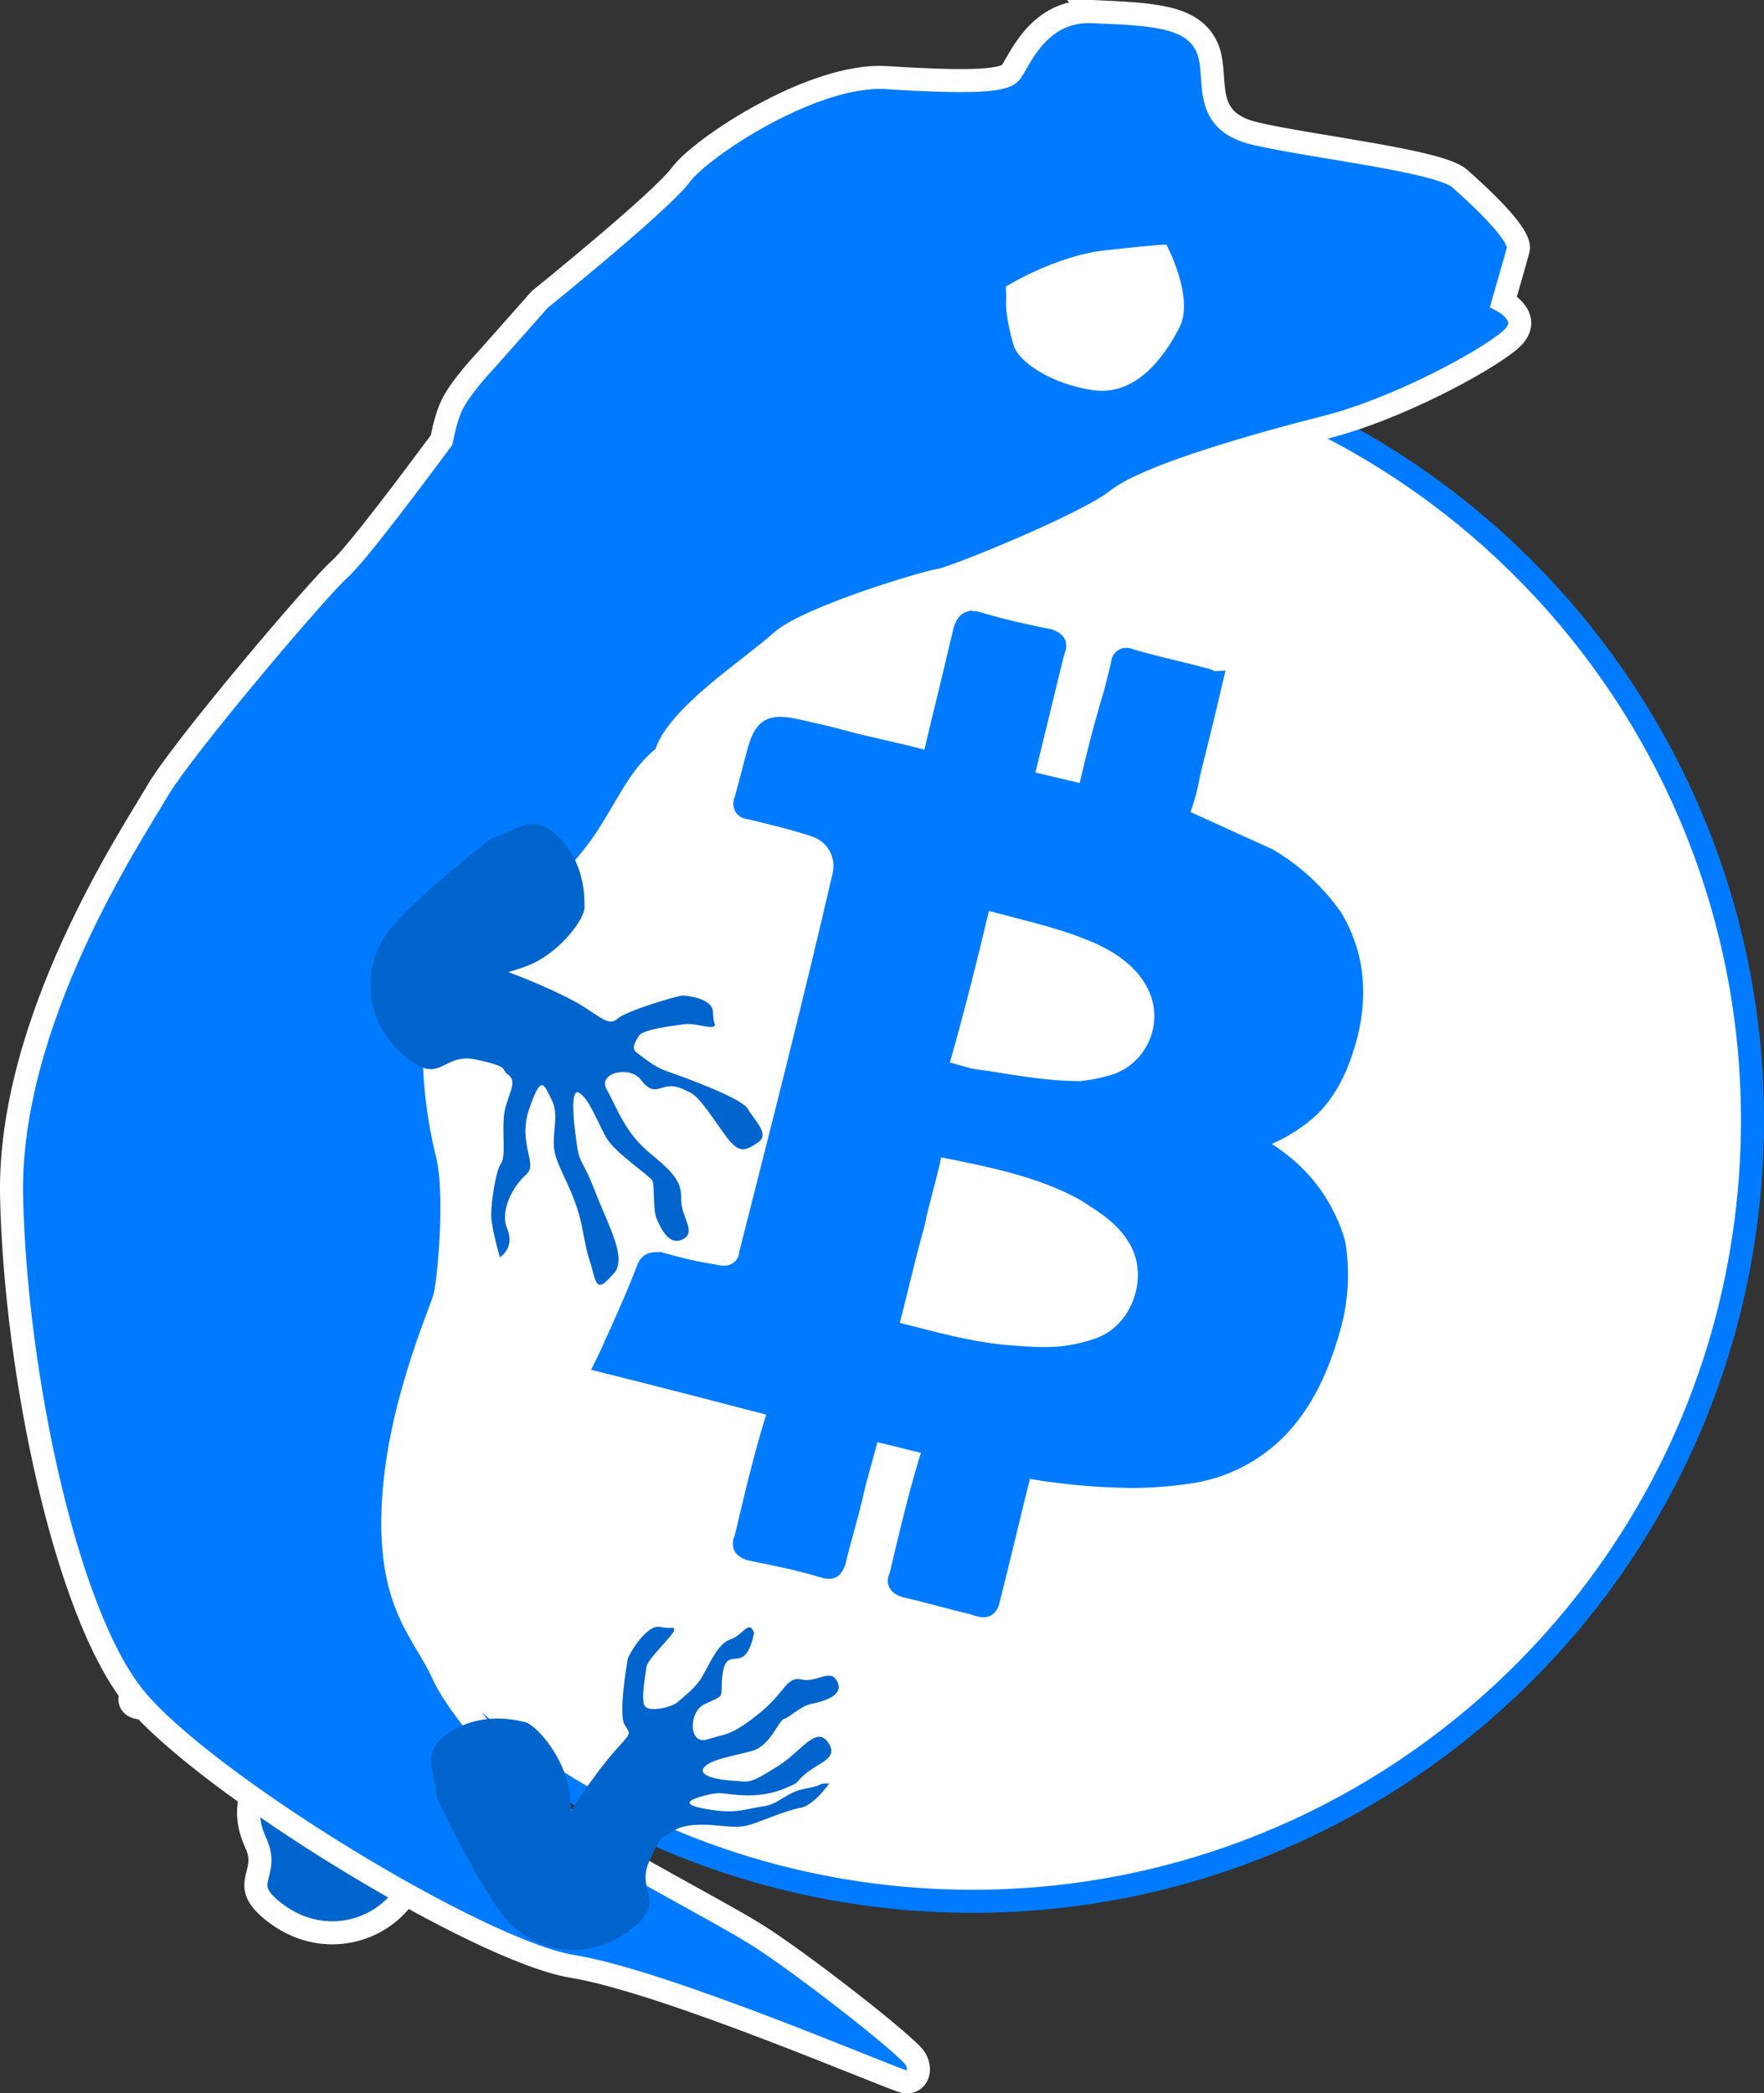 <?xml version="1.0" encoding="UTF-8" standalone="no"?>
<svg
   width="105.664"
   height="125.336"
   viewBox="0 0 105.664 125.336"
   version="1.1"
   id="svg36465"
   sodipodi:docname="logo_rescaled_for_pdfrecolored.svg"
   xml:space="preserve"
   inkscape:version="1.2.2 (b0a8486541, 2022-12-01)"
   xmlns:inkscape="http://www.inkscape.org/namespaces/inkscape"
   xmlns:sodipodi="http://sodipodi.sourceforge.net/DTD/sodipodi-0.dtd"
   xmlns="http://www.w3.org/2000/svg"
   xmlns:svg="http://www.w3.org/2000/svg"><rect x="0" y="0" width="105.664" height="125.336" fill="#333333" stroke="none"/><defs
     id="defs36469" /><sodipodi:namedview
     id="namedview36467"
     pagecolor="#505050"
     bordercolor="#ffffff"
     borderopacity="1"
     inkscape:showpageshadow="0"
     inkscape:pageopacity="0"
     inkscape:pagecheckerboard="1"
     inkscape:deskcolor="#505050"
     showgrid="false"
     inkscape:zoom="6.9274369"
     inkscape:cx="31.324717"
     inkscape:cy="59.040596"
     inkscape:window-width="2560"
     inkscape:window-height="1411"
     inkscape:window-x="0"
     inkscape:window-y="0"
     inkscape:window-maximized="1"
     inkscape:current-layer="svg36465" /><circle
     id="Ellipse_267"
     data-name="Ellipse 267"
     cx="67.363"
     cy="67.832"
     r="37.609"
     fill="#ffffff"
     style="fill:#007bff;fill-opacity:1;stroke-width:0.365" /><path
     id="Union_6"
     style="fill:#ffffff;fill-opacity:1;stroke:#007bff;stroke-width:1.38;stroke-dasharray:none;stroke-opacity:1"
     d="m 64.886,20.84 c -28.17,-4.05 -53.389,17.803 -53.389,46.262 0.028,25.801 20.937,46.71 46.738,46.738 24.519,2.6e-4 44.87,-18.947 46.619,-43.403 1.749,-24.456 -15.698,-46.107 -39.968,-49.596 z m -6.639,16.421 c 0.096,0.003 0.191,0.022 0.281,0.056 1.462,0.44 2.764,0.729 4.278,1.031 0.214,0.073 0.326,0.147 0.365,0.242 0.026,0.122 -3.7e-4,0.249 -0.073,0.349 -0.293,1.179 -0.586,2.39 -0.884,3.614 -0.293,1.217 -0.587,2.433 -0.884,3.615 0.006,0.205 -0.044,0.408 -0.146,0.586 0.593,0.151 1.233,0.302 1.871,0.453 0.617,0.143 1.234,0.29 1.816,0.436 0.098,0 0.193,-0.134 0.292,-0.263 0.044,-0.064 0.093,-0.125 0.145,-0.183 0.397,-1.707 0.85,-3.57 1.475,-5.605 0.146,-0.591 0.293,-1.177 0.444,-1.768 0,-0.225 0.087,-0.349 0.237,-0.349 0.071,0.003 0.14,0.022 0.203,0.056 0.837,0.25 1.659,0.453 2.535,0.664 0.655,0.16 1.332,0.324 2.035,0.518 0.057,10e-4 0.111,0.028 0.146,0.073 0.036,0.046 0.092,0.074 0.15,0.073 -0.405,1.75 -0.819,3.403 -1.216,5.01 l -0.112,0.444 c -0.127,0.754 -0.325,1.495 -0.591,2.212 -0.151,0.453 0.017,0.591 0.444,0.737 l 4.864,2.212 c 1.515,0.893 2.822,2.098 3.834,3.536 1.225,2.044 1.522,4.373 0.884,6.929 -0.379,1.401 -0.939,3.006 -2.212,4.278 -0.932,0.863 -2.037,1.515 -3.243,1.914 -0.068,0.006 -0.133,0.025 -0.194,0.056 -0.111,0.05 -0.231,0.078 -0.353,0.081 l -0.043,0.009 c 0.298,0.226 0.591,0.409 0.884,0.591 0.293,0.181 0.59,0.367 0.888,0.591 1.71,1.223 2.957,2.989 3.537,5.01 0.274,1.673 0.174,3.385 -0.292,5.015 -0.681,2.38 -1.474,4.015 -2.656,5.455 -1.519,1.823 -3.687,2.985 -6.045,3.243 -1.06,0.149 -2.129,0.222 -3.2,0.219 -1.94,-0.026 -3.876,-0.198 -5.791,-0.513 -0.099,-0.034 -0.202,-0.053 -0.306,-0.056 -0.272,0 -0.468,0.168 -0.578,0.5 -0.298,1.179 -0.592,2.395 -0.884,3.615 -0.298,1.212 -0.596,2.432 -0.888,3.609 l -0.021,0.086 c -0.082,0.336 -0.125,0.504 -0.341,0.504 -0.181,-0.017 -0.358,-0.067 -0.522,-0.146 -0.668,-0.151 -1.384,-0.336 -2.078,-0.521 -0.681,-0.177 -1.388,-0.367 -2.048,-0.513 -0.216,-0.073 -0.332,-0.142 -0.371,-0.237 -0.039,-0.095 -2.8e-4,-0.203 0.073,-0.354 0.582,-2.467 1.182,-5.01 1.919,-7.369 0.002,-0.072 0.009,-0.144 0.021,-0.215 0.026,-0.164 0.043,-0.272 -0.168,-0.375 l -0.405,-0.099 c -1.03,-0.259 -2.1,-0.526 -3.277,-0.785 h -0.005 v 0.004 c -0.152,0.664 -0.337,1.337 -0.518,1.988 -0.181,0.651 -0.371,1.324 -0.517,1.988 -0.151,0.677 -0.341,1.362 -0.526,2.03 -0.176,0.638 -0.359,1.298 -0.505,1.949 -0.017,0.035 -0.03,0.07 -0.047,0.1 -0.073,0.161 -0.117,0.255 -0.272,0.255 -0.093,-0.005 -0.184,-0.024 -0.272,-0.056 -1.44,-0.436 -2.906,-0.729 -4.32,-1.013 l -0.1,-0.021 c -0.216,-0.073 -0.332,-0.147 -0.371,-0.237 -0.027,-0.122 1.1e-4,-0.249 0.073,-0.349 0.578,-2.458 1.177,-5 1.918,-7.373 0.006,-0.068 0.025,-0.133 0.056,-0.194 0.057,-0.125 0.088,-0.26 0.091,-0.397 l -0.292,-0.078 c -3.238,-0.841 -6.588,-1.716 -10.029,-2.574 0.151,-0.302 0.263,-0.566 0.375,-0.824 0.107,-0.25 0.216,-0.508 0.362,-0.797 0.582,-1.307 1.182,-2.657 1.626,-3.834 0.147,-0.444 0.298,-0.444 0.707,-0.444 h 0.026 c 1.065,0.319 2.149,0.565 3.247,0.737 0.191,0.051 0.388,0.075 0.586,0.073 0.829,0.042 1.545,-0.575 1.625,-1.401 l 0.16,-0.625 c 1.826,-7.188 3.72,-14.622 5.441,-22.077 0.263,-1.293 -0.503,-2.573 -1.767,-2.952 -1.044,-0.349 -2.065,-0.599 -3.07,-0.845 -0.259,-0.065 -0.513,-0.125 -0.763,-0.19 -0.164,0 -0.276,-0.044 -0.323,-0.126 -0.046,-0.102 -0.037,-0.221 0.026,-0.315 0.229,-0.828 0.453,-1.7 0.673,-2.54 0.181,-0.69 0.366,-1.406 0.808,-1.656 0.442,-0.25 1.154,-0.086 1.839,0.069 0.797,0.181 1.621,0.361 2.432,0.586 0.811,0.226 1.633,0.408 2.436,0.591 0.793,0.181 1.617,0.372 2.428,0.591 0.09,0.034 0.184,0.053 0.28,0.056 0.246,0 0.354,-0.185 0.457,-0.5 0.276,-1.177 0.556,-2.324 0.837,-3.475 0.311,-1.285 0.621,-2.57 0.931,-3.894 0.108,-0.315 0.216,-0.501 0.457,-0.501 z m 0.802,16.539 c -0.239,2e-5 -0.352,0.169 -0.465,0.507 -0.751,3.154 -1.502,6.158 -2.403,9.312 -0.15,0.301 3.6e-4,0.45 0.301,0.6 0.601,0.15 1.051,0.301 1.652,0.451 2.253,0.301 4.205,0.751 6.608,0.751 0.558,-0.053 1.111,-0.154 1.652,-0.302 2.89,-0.635 4.33,-3.895 2.853,-6.458 -0.751,-1.351 -2.102,-2.253 -3.454,-2.853 -2.103,-0.9 -4.205,-1.35 -6.458,-1.951 -0.113,-0.037 -0.207,-0.056 -0.287,-0.056 z m -2.99,14.724 c -0.193,-3.1e-4 -0.22,0.165 -0.329,0.494 -0.298,1.475 -0.737,2.803 -1.035,4.278 -0.586,2.067 -1.031,4.127 -1.622,6.339 0.112,0.016 0.217,0.067 0.298,0.146 2.359,0.591 4.864,1.329 7.369,1.475 0.594,0.052 1.171,0.085 1.737,0.086 1.115,0.021 2.224,-0.156 3.277,-0.524 2.797,-0.884 3.98,-4.57 2.359,-6.929 -0.737,-1.181 -1.919,-1.919 -3.097,-2.657 -2.656,-1.475 -5.752,-2.061 -8.701,-2.652 -0.11,-0.037 -0.193,-0.056 -0.257,-0.056 z"
     sodipodi:nodetypes="cccscccccccccccccccccccccccccccccccccsccccccccccscccccsccccccccsccccccccccccccccccsccccccccccccccscccccccscccccccccssccccccccccs" /><path
     style="fill:#0064cd;fill-opacity:1;stroke:#ffffff;stroke-width:1.38;stroke-linecap:butt;stroke-linejoin:miter;stroke-dasharray:none;stroke-opacity:1"
     d="m 28.08,106.597 c 0.066,-1.556 1.068,-2.713 -0.784,-3.908 -1.852,-1.194 -3.763,-0.773 -4.466,-0.618 -0.703,0.155 -2.195,1.925 -2.607,3.723 -0.412,1.798 0.409,3.647 0.409,3.647 0,0 0.465,0.256 0.194,-0.612 -0.271,-0.868 -2.335,-3.798 -3.398,-4.995 -1.063,-1.196 -1.914,-1.6 -1.546,-2.232 0.368,-0.632 0.579,-3.866 0.521,-4.128 -0.058,-0.263 -0.557,-1.734 -1.37,-1.562 -0.813,0.172 -0.791,-0.078 -0.839,0.178 -0.048,0.256 0.455,1.084 0.501,1.588 0.046,0.503 0.262,2.546 -0.069,2.863 -0.331,0.317 -0.647,0.646 -0.981,0.344 -0.334,-0.302 -1.018,-0.8 -1.424,-1.451 -5.095,-4.58 -6.264,-6.483 -1.592,-1.158 0.411,0.515 0.665,0.848 0.659,1.369 -0.006,0.521 -0.229,0.919 0.746,1.369 -9.508,5.193 -0.592,-8.332 2.786,6.15 0.454,0.408 -0.4,1.238 0.511,3.209 0.911,1.971 -1.269,2.413 1.306,4.27 2.575,1.857 5.759,1.18 7.417,-0.906 1.658,-2.086 4.026,-7.14 4.026,-7.14 z"
     id="path42693"
     sodipodi:nodetypes="cssscsssssssssccsccssscc" /><path
     id="path39035"
     style="opacity:1;fill:#007bff;fill-opacity:1;stroke:#ffffff;stroke-width:1.38;stroke-linecap:butt;stroke-linejoin:miter;stroke-dasharray:none;stroke-opacity:1"
     d="m 65.496,0.696 c -3.42,-0.163 -4.475,3.129 -4.99,3.677 -0.515,0.548 -3.088,0.544 -7.436,0.274 -4.348,-0.27 -11.065,4.169 -12.281,5.809 -1.216,1.64 -8.455,7.47 -8.455,7.47 l -3.194,3.604 c 0,0 -1.552,1.627 -2.077,2.735 -0.232,0.49 -0.424,1.148 -0.62,2.092 -1.48,1.994 -5.087,6.832 -6.119,7.741 -1.241,1.093 -9.409,10.703 -10.911,13.284 -1.501,2.581 -8.958,13.723 -8.719,24.305 0.239,10.582 3.244,24.877 7.363,29.956 4.119,5.079 20.623,15.183 26.236,16.095 5.613,0.913 19.125,6.751 19.858,6.895 0.733,0.144 1.111,-0.606 0.685,-1.359 -0.426,-0.753 -6.87,-5.773 -9.481,-7.41 -2.61,-1.637 -9.003,-4.839 -11.076,-6.557 -2.073,-1.717 -6.642,-6.621 -7.758,-9.102 -1.116,-2.481 -3.222,-4.045 -2.972,-9.959 0.249,-5.914 2.851,-11.659 3.092,-12.597 0.241,-0.938 0.755,-6.195 0.134,-8.605 -0.621,-2.41 -1.424,-8.043 0.21,-9.748 1.635,-1.704 6.469,-4.964 9.169,-8.865 1.379,-2.029 2.127,-3.999 3.706,-5.178 0.568,-2.302 5.298,-5.345 6.892,-6.811 1.594,-1.466 8.798,-3.613 9.557,-3.706 0.759,-0.092 8.764,-3.339 10.589,-4.797 1.825,-1.457 8.412,-3.321 12.567,-4.375 4.155,-1.053 9.408,-3.87 10.961,-5.179 1.554,-1.309 -0.369,-2.331 -0.369,-2.331 0,0 0.65,-2.235 0.885,-3.102 0.235,-0.867 -2.299,-3.195 -3.509,-4.265 -1.21,-1.07 -8.72,-1.87 -12.235,-2.686 -3.515,-0.816 -2.04,-3.545 -2.967,-5.314 -0.926,-1.769 -3.319,-1.832 -6.739,-1.995 z"
     sodipodi:nodetypes="ssssccscssssssssssssssccssssscsssss" /><path
     style="fill:#ffffff;fill-opacity:1;stroke:none;stroke-width:0.365px;stroke-linecap:butt;stroke-linejoin:miter;stroke-opacity:1"
     d="m 60.251,17.158 c 0,0 2.948,-1.845 5.977,-2.175 3.029,-0.33 3.633,-0.345 3.633,-0.345 0,0 1.709,3.176 0.785,4.976 -0.924,1.8 -2.635,4.133 -5.203,3.743 -2.567,-0.389 -4.431,-1.721 -4.724,-2.67 -0.293,-0.949 -0.488,-2.188 -0.46,-2.545 0.028,-0.357 -0.009,-0.984 -0.009,-0.984 z"
     id="path41223" /><path
     style="fill:#0064cd;fill-opacity:1;stroke:none;stroke-width:0.365px;stroke-linecap:butt;stroke-linejoin:miter;stroke-opacity:1"
     d="m 29.46,50.178 c 1.505,-0.401 2.419,-1.629 3.985,-0.079 1.566,1.55 1.568,3.508 1.568,4.227 0,0.72 -1.405,2.559 -3.072,3.35 -1.667,0.791 -6.335,1.607 -6.335,1.607 0,0 2.334,-1.618 3.241,-1.541 0.907,0.077 4.213,1.46 5.611,2.239 1.397,0.78 1.975,1.523 2.513,1.027 0.538,-0.496 3.649,-1.4 3.918,-1.4 0.269,0 1.814,0.169 1.821,1.001 0.007,0.831 0.247,0.755 0.007,0.858 -0.24,0.102 -1.157,-0.21 -1.658,-0.147 -0.501,0.064 -2.543,0.294 -2.78,0.686 -0.238,0.391 -0.491,0.771 -0.124,1.032 0.367,0.261 1.001,0.821 1.724,1.077 0.723,0.256 4.513,1.579 4.917,2.282 0.404,0.704 1.351,1.518 0.609,2.009 -0.742,0.491 -1.121,0.689 -1.871,-0.308 -0.749,-0.997 -1.588,-2.389 -2.18,-2.679 -0.592,-0.29 -0.972,-0.466 -1.48,-0.348 -0.508,0.118 -0.848,0.422 -1.498,-0.433 -0.65,-0.855 -2.628,-0.415 -2.02,0.624 0.608,1.039 1.006,2.507 2.657,3.855 1.651,1.348 1.797,1.807 1.797,2.778 0,0.971 0.937,1.886 0.087,2.309 -0.85,0.424 -1.316,-0.697 -1.556,-1.209 -0.24,-0.512 -0.123,-2.012 -0.255,-2.295 -0.131,-0.283 -2.285,-1.683 -2.808,-2.641 -0.522,-0.958 -1.043,-2.376 -1.621,-2.64 -0.578,-0.264 -0.219,2.416 -0.064,3.348 0.156,0.933 0.321,0.67 1.102,2.685 0.781,2.016 1.88,3.888 1.077,4.79 -0.803,0.902 -1.001,0.952 -1.259,-0.095 -0.258,-1.048 -0.22,-0.416 -0.63,-2.593 -0.41,-2.177 -1.498,-3.579 -1.674,-4.651 -0.176,-1.072 0.311,-2.121 -0.159,-3.046 -0.47,-0.926 -0.617,-1.596 -1.344,0.522 -0.727,2.118 0.555,3.293 -0.181,3.938 -0.736,0.645 -1.619,2.118 -1.139,3.262 0.481,1.144 -0.445,1.702 -0.445,1.702 0,0 -0.489,-1.686 -0.515,-2.464 -0.026,-0.778 0.261,-2.698 0.596,-3.177 0.335,-0.479 -0.05,-2.329 0.273,-3.396 0.324,-1.067 0.634,-1.545 0.138,-1.9 -0.496,-0.355 0.21,-0.439 -1.911,-0.903 -2.122,-0.464 -2.082,1.76 -4.451,-0.353 -2.369,-2.113 -2.396,-5.368 -0.717,-7.437 1.679,-2.069 6.102,-5.473 6.102,-5.473 z"
     id="path41963"
     sodipodi:nodetypes="cssscsssssssssssssssssssssssssssssssssscsssssssc" /><path
     style="fill:#0064cd;fill-opacity:1;stroke:none;stroke-width:0.365px;stroke-linecap:butt;stroke-linejoin:miter;stroke-opacity:1"
     d="m 26.16,107.623 c -0.066,-1.556 -1.068,-2.713 0.784,-3.908 1.852,-1.194 3.763,-0.773 4.466,-0.618 0.703,0.155 2.195,1.925 2.607,3.723 0.412,1.798 0.201,6.532 0.201,6.532 0,0 -1.075,-2.629 -0.804,-3.497 0.271,-0.868 2.335,-3.799 3.398,-4.995 1.063,-1.196 0.967,-0.969 0.599,-1.602 -0.368,-0.632 0.136,-3.668 0.194,-3.93 0.058,-0.263 1.122,-2.091 1.936,-1.919 0.813,0.172 0.791,-0.078 0.839,0.178 0.048,0.256 -1.617,1.738 -1.663,2.241 -0.046,0.503 -0.38,2.052 -0.049,2.368 0.331,0.317 1.593,0.016 1.927,-0.286 0.334,-0.302 1.018,-0.8 1.424,-1.451 0.406,-0.651 0.949,-2.055 1.723,-2.297 0.774,-0.242 1.109,-1.23 1.429,-0.399 -0.609,3.044 -1.893,-0.004 -1.945,3.342 0.006,0.521 -0.044,0.483 -1.02,0.933 -0.976,0.45 -0.973,2.477 0.173,2.107 1.146,-0.37 1.351,-0.174 3.024,-1.495 1.673,-1.321 1.671,-2.3 2.618,-2.091 0.948,0.21 1.721,-0.717 2.138,0.136 0.449,0.919 -1.102,1.226 -1.654,1.349 -0.552,0.124 -1.236,0.808 -1.541,0.875 -0.305,0.067 -0.823,1.601 -1.871,1.904 -1.048,0.303 -2.546,0.505 -2.928,1.012 -0.382,0.507 0.882,0.743 1.827,0.792 0.944,0.049 0.827,0.238 2.657,-0.912 1.3,-0.816 2.229,-2.394 2.936,-1.415 0.707,0.979 -0.495,1.204 -1.325,1.894 -0.7,0.582 -0.235,0.457 -1.15,0.849 -0.751,0.322 -1.622,0.505 -2.707,0.446 -1.085,-0.06 -1.152,-0.249 -2.157,0.01 -1.005,0.259 -1.673,0.593 0.546,0.891 1.369,0.184 1.87,-0.081 2.958,-0.242 0.968,-0.144 1.297,-0.836 2.518,-1.059 1.221,-0.222 0.598,-0.313 1.404,-0.306 0,0 -0.932,1.337 -1.733,1.464 -0.769,0.122 -2.434,0.833 -2.993,1.004 -0.654,0.2 -1.065,0.129 -2.227,0.029 -1.111,-0.095 -2.062,0.039 -2.516,0.447 -0.454,0.408 -0.384,-0.3 -1.295,1.671 -0.911,1.971 1.269,2.413 -1.306,4.27 -2.575,1.857 -5.759,1.18 -7.417,-0.906 -1.658,-2.086 -4.026,-7.14 -4.026,-7.14 z"
     id="path42691"
     sodipodi:nodetypes="cssscsssssssssssccssssssssssssssssssscssssssscc" /></svg>
